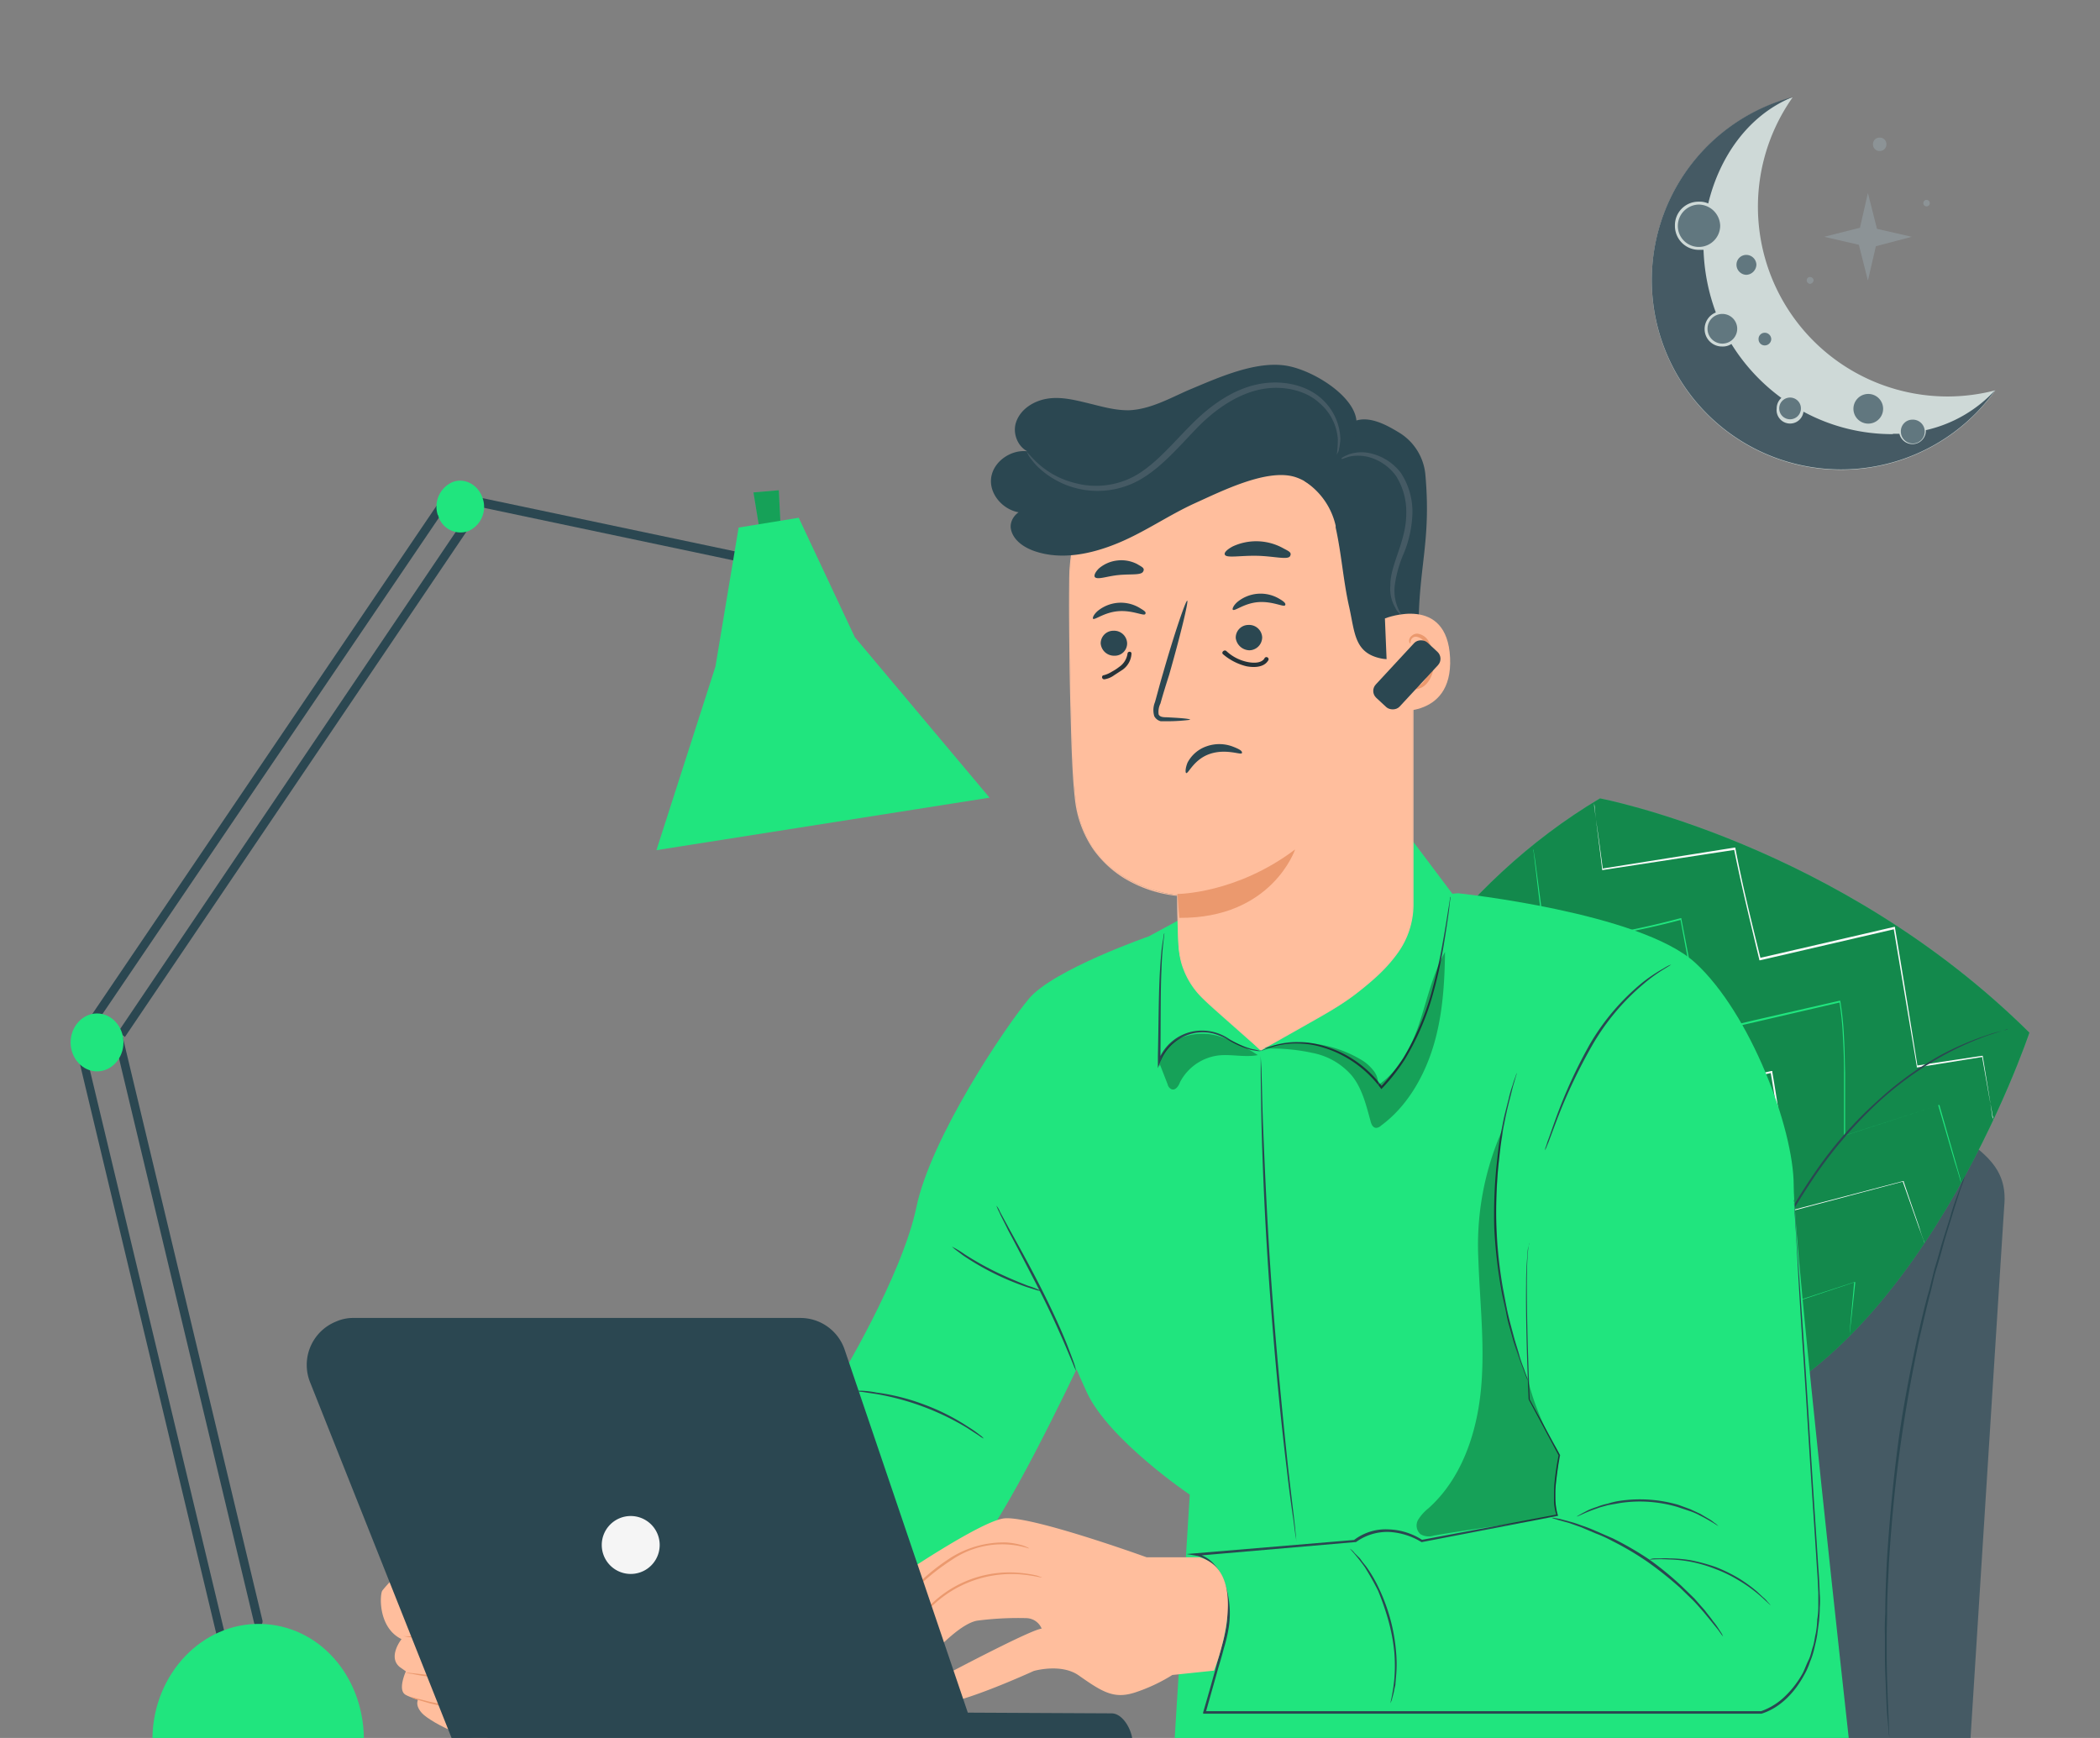 <svg id="_1" data-name="1" xmlns="http://www.w3.org/2000/svg" viewBox="0 0 580 480"><rect x="0" y="0" width="580" height="480" fill="#808080" stroke="none"/><defs><style>.cls-1,.cls-14{fill:#455a64;}.cls-2{fill:#2b4751;}.cls-3{fill:#20e57e;}.cls-4{opacity:0.4;}.cls-5{fill:#fafafa;}.cls-6{opacity:0.3;}.cls-7{fill:#ffbe9d;}.cls-8{fill:#eb996e;}.cls-9{fill:#f8bc9e;}.cls-10{fill:#f5f5f5;}.cls-11{fill:#263238;}.cls-12{fill:#ced9d7;}.cls-12,.cls-13,.cls-14,.cls-15{fill-rule:evenodd;}.cls-13{fill:#61777f;}.cls-15{fill:#8c9396;}</style></defs><g id="freepik--Chair--inject-232"><path class="cls-1" d="M372.6,328.6a19.6,19.6,0,0,1,19.1-16.4c41.2-.6,146.1-1.5,151.8,2.9s10.7,8.5,10.1,17.3-9.4,148.3-9.4,148.3H347.9Z"/><path class="cls-2" d="M521.8,480.7v-.4a5.7,5.7,0,0,0-.1-1.2c-.1-1.1-.2-2.6-.4-4.6s-.3-4.6-.4-7.4-.3-6.2-.3-9.9v-5.7c-.1-2,0-4,.1-6.2,0-4.3.2-8.8.4-13.6.6-9.6,1.5-20.2,2.9-31.2s3.5-21.5,5.5-30.8c1.1-4.7,2.1-9.2,3.3-13.3l1.5-6c.6-1.9,1.1-3.7,1.6-5.5,1-3.5,2.1-6.6,2.9-9.4s1.7-5.1,2.4-7,1.2-3.4,1.6-4.4l.4-1.2.2-.4c0,.2-.1.3-.1.4l-.4,1.2q-.4,1.6-1.5,4.5c-.6,1.9-1.4,4.3-2.2,7s-1.9,5.9-2.8,9.4c-.5,1.8-1,3.6-1.6,5.5s-1,4-1.5,6c-1.1,4.1-2.1,8.6-3.2,13.3-2,9.4-3.9,19.8-5.4,30.8s-2.4,21.4-3,31.1c-.2,4.8-.5,9.3-.5,13.6,0,2.2-.1,4.2-.1,6.2v5.7c0,3.6.1,6.9.2,9.8s.2,5.4.3,7.4.1,3.6.2,4.7v1.6Z"/><path class="cls-2" d="M411.4,382.7h.3a1.4,1.4,0,0,1,.9,0,3.9,3.9,0,0,1,2.9,1.7,4.8,4.8,0,0,1,.3,4.9,6,6,0,0,1-1.9,2.3,5.7,5.7,0,0,1-3,1,5,5,0,0,1-3.2-.8,4.2,4.2,0,0,1-1.6-2.5,5.3,5.3,0,0,1,1.5-4.7c2.2-1.9,4.1-2,4.1-1.8s-.1,0-.3,0l-.8.3a9.5,9.5,0,0,0-2.7,1.7,4.9,4.9,0,0,0-1.2,4.3,3,3,0,0,0,1.4,2.2,5,5,0,0,0,2.7.7,5.2,5.2,0,0,0,2.7-1,4.9,4.9,0,0,0,1.8-2,4.3,4.3,0,0,0-.1-4.4,3.9,3.9,0,0,0-2.6-1.7Z"/><path class="cls-2" d="M442.2,364.9a51.3,51.3,0,0,0-5.2.1,23.8,23.8,0,0,0-19.8,13.9,44.8,44.8,0,0,0-1.9,4.9,6.8,6.8,0,0,1,.2-1.4,22.9,22.9,0,0,1,1.2-3.7,23.4,23.4,0,0,1,20.2-14.1,17,17,0,0,1,3.9.1Z"/><path class="cls-2" d="M385.3,401.4a3,3,0,0,1,.4-1,11.4,11.4,0,0,1,1.8-2.5,18.3,18.3,0,0,1,18.1-6.2,16.1,16.1,0,0,1,2.9.9l1,.5c0,.1-1.5-.5-4-1a19,19,0,0,0-17.7,6.1A28.9,28.9,0,0,0,385.3,401.4Z"/><path class="cls-2" d="M423.3,406.3a6.2,6.2,0,0,1-2-1.5,21.2,21.2,0,0,1-3.9-4.6,22.4,22.4,0,0,1-2.6-5.4,7.4,7.4,0,0,1-.5-2.5,52.8,52.8,0,0,0,3.6,7.6A46.9,46.9,0,0,0,423.3,406.3Z"/><path class="cls-2" d="M477.7,384.4h.3a1.4,1.4,0,0,1,.9,0,4.1,4.1,0,0,1,2.9,1.6,4.8,4.8,0,0,1,.3,4.9,6,6,0,0,1-1.9,2.3,5.8,5.8,0,0,1-3,1.1,5,5,0,0,1-3.2-.8,4.2,4.2,0,0,1-1.6-2.6,5.4,5.4,0,0,1,1.5-4.8c2.2-1.8,4.1-1.9,4.1-1.7s-.1,0-.3,0l-.8.3a8,8,0,0,0-2.7,1.8,4.6,4.6,0,0,0-1.2,4.2,3.7,3.7,0,0,0,1.4,2.2,4.5,4.5,0,0,0,2.8.7,6.6,6.6,0,0,0,2.7-.9,6.8,6.8,0,0,0,1.7-2.1,4.1,4.1,0,0,0-.1-4.4,3.9,3.9,0,0,0-2.5-1.7Z"/><path class="cls-2" d="M508.5,366.6a36.7,36.7,0,0,0-5.3,0,24.4,24.4,0,0,0-19.8,13.9,38.2,38.2,0,0,0-1.8,4.9,7.8,7.8,0,0,1,.2-1.4,22.9,22.9,0,0,1,1.2-3.7,23.4,23.4,0,0,1,20.2-14.1,17,17,0,0,1,3.9.1Z"/><path class="cls-2" d="M451.6,403a4.2,4.2,0,0,1,.4-1,14.4,14.4,0,0,1,1.8-2.5,18.5,18.5,0,0,1,18.1-6.1,16.1,16.1,0,0,1,2.9.9l1,.5a36.7,36.7,0,0,0-4-1,19.3,19.3,0,0,0-17.7,6C452.4,401.7,451.7,403.1,451.6,403Z"/><path class="cls-2" d="M489.6,407.9a7.8,7.8,0,0,1-2-1.4,21.2,21.2,0,0,1-3.9-4.6,23.1,23.1,0,0,1-2.6-5.5,10.3,10.3,0,0,1-.5-2.4,52.8,52.8,0,0,0,3.6,7.6A46.1,46.1,0,0,0,489.6,407.9Z"/></g><g id="freepik--Cushion--inject-232"><path class="cls-3" d="M560.5,285.2c-52.8-52.3-118.6-64.7-118.6-64.7C402.7,243.8,376.3,283,356.2,330c33.7,31.2,77.1,61.1,114.2,63.8C529.1,379,560.5,285.2,560.5,285.2Z"/><g class="cls-4"><path d="M560.5,285.2c-52.8-52.3-118.6-64.7-118.6-64.7C402.7,243.8,376.3,283,356.2,330c33.7,31.2,77.1,61.1,114.2,63.8C529.1,379,560.5,285.2,560.5,285.2Z"/></g><path class="cls-3" d="M541.7,326.6l-.2-.3-.3-1.1c-.3-1-.7-2.4-1.3-4.2l-4.6-15.8h.2l-25.9,8.4.2-.2v.2h-.3l-.2-.2V296c0-3.2-.1-6.3-.3-9.6a83,83,0,0,0-1-9.9l.4.3-23.7,5.5-14.4,3.3h-.3v-.4c-2.1-11.1-4.1-21.7-5.9-31.4l.3.2a217.7,217.7,0,0,1-37.6,6.6h-.2v-.2c-1-8.1-1.8-14.6-2.3-19q-.4-3.3-.6-5.1c-.1-.5-.1-1-.2-1.3v-.4c.1.1.1.2.1.4a10.5,10.5,0,0,0,.2,1.3c.2,1.2.4,2.9.7,5.1.6,4.4,1.4,10.8,2.5,18.9h-.2a224.4,224.4,0,0,0,37.3-6.7h.3v.3c1.9,9.8,3.9,20.4,6.1,31.5l-.4-.2,14.3-3.4,23.6-5.4h.3v.3a82.6,82.6,0,0,1,1,10c.2,3.2.2,6.4.3,9.5v17.4h-.1l26-8.4h.2v.2l4.5,15.8,1.2,4.2.2,1.1A.8.8,0,0,1,541.7,326.6Z"/><path class="cls-5" d="M531.6,343.2l-.2-.2a1.9,1.9,0,0,0-.3-.9l-1.2-3.3-4.4-12.5h.2l-30.9,8.2h-.2v-.3c-.8-5.7-1.6-11.8-2.5-18.2S490.2,303,489,296l.3.3-22.6,5.2-15.3,3.6h-.3v-.3q-3.3-16.8-6-31.5l.3.2a217.7,217.7,0,0,1-37.6,6.6h-.2V280c-1-8.1-1.8-14.5-2.3-19-.3-2.2-.5-3.9-.6-5a7.2,7.2,0,0,1-.1-1.3v-.1c0,.4.2.8.2,1.3s.4,2.9.7,5.1c.6,4.4,1.5,10.9,2.5,19l-.2-.2a216.7,216.7,0,0,0,37.5-6.7h.3v.3c1.8,9.7,3.9,20.3,6,31.4l-.4-.2,15.3-3.6,22.7-5.2h.3v.3c1.2,7,2.2,13.8,3.1,20.2s1.7,12.5,2.4,18.2l-.3-.2,30.9-8.1h.2v.2c1.8,5.4,3.3,9.6,4.3,12.6.4,1.4.8,2.5,1.1,3.3a4.5,4.5,0,0,1,.2.8Z"/><path class="cls-3" d="M510.9,368.9V368c0-.7.1-1.7.2-2.9s.6-6.3,1-11h.2l-32.1,10.7H480v-.3c-2.6-13.1-5.6-28.6-8.8-45.4l.4.2L452,324l-18.4,4.3h-.3V328c-2.2-11.1-4.2-21.7-6-31.4l.3.2a217.7,217.7,0,0,1-37.6,6.6h-.2v-.2c-1-8.2-1.8-14.6-2.3-19q-.5-3.3-.6-5.1c0-.6-.1-1-.1-1.3v-.5a1.8,1.8,0,0,0,.1.5c0,.3.1.7.1,1.3s.4,2.8.7,5c.6,4.5,1.5,10.9,2.5,19l-.2-.2a206.1,206.1,0,0,0,37.5-6.7h.3v.3c1.9,9.8,3.9,20.3,6.1,31.5l-.4-.3,18.3-4.2,19.6-4.5h.3v.3c3.2,16.9,6.2,32.4,8.7,45.5l-.4-.2,32.1-10.5h.3v.2c-.5,4.8-.9,8.4-1.2,11s-.2,2.2-.3,2.9A3.1,3.1,0,0,1,510.9,368.9Z"/><path class="cls-5" d="M468.2,393.6v-.9c-.2-.6-.4-1.5-.7-2.6s-1.4-5.8-2.5-10.1-2.3-9.5-3.7-15.5-2.9-12.7-4.4-20.1l.4.2-38,8.8h-.3v-.3c-.1-1.1-.4-2.2-.6-3.3-1.9-9.8-3.7-19.3-5.4-28.2l.4.2a200.1,200.1,0,0,1-37.6,6.6h-.3v-.2c-.9-8-1.7-14.4-2.2-18.9q-.5-3.3-.6-5.1c-.1-.6-.1-1-.2-1.4v-.4a.6.6,0,0,1,.1.4l.2,1.4c.2,1.1.4,2.9.7,5.1.6,4.4,1.5,10.9,2.5,18.9l-.2-.2a216.9,216.9,0,0,0,37.5-6.8h.3v.3l5.4,28.2.6,3.2-.4-.2,38-8.8h.3v.2c1.4,7.4,3,14.2,4.3,20.2l3.6,15.6c1,4.3,1.8,7.7,2.3,10.1s.5,2,.6,2.6l.2.7A.3.3,0,0,0,468.2,393.6Z"/><path class="cls-3" d="M448.1,389.4a10.9,10.9,0,0,1-.5-1.7l-1-4.6c-.8-3.9-2-9.4-3.2-15.5l.3.2-3.5.9-17.9,4-5.5,1.2-2,.4a6.6,6.6,0,0,1,2-.6l5.4-1.4,17.9-4.2,3.5-.8h.4v.3c1.1,6.2,2.2,11.7,3,15.6.3,1.9.6,3.4.8,4.6Z"/><path class="cls-3" d="M404.1,367.6a8.4,8.4,0,0,1-.5-1.7c-.2-1.2-.6-2.7-1-4.6-.8-3.9-1.8-9.3-3-15.3-.1-.4-.1-.8-.2-1.1l.4.2a132.9,132.9,0,0,1-14.6,3.3l-4.4.8h-1.6l1.6-.4,4.3-.9c3.8-.8,8.9-1.9,14.5-3.5h.3v.4l.2,1c1.2,6,2.2,11.5,2.9,15.4.3,1.9.6,3.5.8,4.7A9.9,9.9,0,0,1,404.1,367.6Z"/><path class="cls-3" d="M359.8,333.3a24.7,24.7,0,0,1-.9-7.6,12.1,12.1,0,0,1,.7,3.7A10.3,10.3,0,0,1,359.8,333.3Z"/><path class="cls-5" d="M550.6,309.2a.4.4,0,0,1-.1-.3,5.1,5.1,0,0,0-.2-.9c-.1-.8-.3-1.9-.6-3.4s-1.3-7.4-2.3-12.9l.2.2-18,2.9h-.2v-.3L523,256.4l.3.2-24.6,5.7-12.5,2.9h-.3V265c-2.6-10.8-5.1-21.1-7-30.6l.3.3-36.6,5.6h-.1v-.2c-.7-5.9-1.3-10.5-1.7-13.7-.2-1.6-.3-2.8-.4-3.7s-.1-.7-.1-.9v.9l.5,3.7c.5,3.2,1.1,7.8,1.9,13.7l-.2-.2,36.5-5.8h.3v.2c1.8,9.5,4.3,19.7,7,30.6l-.4-.3,12.6-2.9,24.6-5.7h.3v.4c2.4,14.3,4.5,27.4,6.2,38.1l-.2-.2,18-2.7h.2l2.1,12.9c.2,1.5.4,2.7.5,3.5s.1.6.2.8S550.6,309.1,550.6,309.2Z"/><path class="cls-2" d="M554.6,284.3h-.3l-1,.3-3.8,1.2a83.4,83.4,0,0,0-13.3,6,92.9,92.9,0,0,0-17.4,12.6,121.1,121.1,0,0,0-17.2,19.9,185.7,185.7,0,0,0-13.3,22.8c-3.5,7.3-6.4,14.1-8.8,19.8l-5.4,13.5c-.6,1.6-1.1,2.8-1.5,3.7a3.9,3.9,0,0,1-.4.9v.3a.4.4,0,0,1,.1-.3l.3-1c.3-.9.8-2.1,1.4-3.7,1.2-3.2,2.9-7.9,5.2-13.6s5.2-12.5,8.7-19.8a169.6,169.6,0,0,1,13.3-23,110,110,0,0,1,17.4-19.9A90.9,90.9,0,0,1,536,291.4a83,83,0,0,1,13.4-5.7c1.7-.6,3-.8,3.9-1.1l1-.2Z"/></g><g id="freepik--Lamp--inject-232"><path class="cls-2" d="M71.3,449.2a1.3,1.3,0,0,1-1.1-.9L31.5,286.6a1.2,1.2,0,0,1,.8-1.5,1.2,1.2,0,0,1,1.5.9h0L72.5,447.6a1.5,1.5,0,0,1-.9,1.6h-.3Z"/><path class="cls-2" d="M61.1,453.2a1.2,1.2,0,0,1-1.1-.9L21.3,290.6a1.2,1.2,0,0,1,.8-1.5,1.1,1.1,0,0,1,1.4.9h0L62.2,451.6a1.3,1.3,0,0,1-.8,1.6h-.3Z"/><polygon class="cls-2" points="25.9 283.6 24.1 282.1 123.4 135.5 214 154.6 213.6 157.1 124.4 138.3 25.9 283.6"/><polygon class="cls-2" points="32.7 284.9 130.4 140.2 132.3 141.7 34.5 286.4 32.7 284.9"/><path class="cls-3" d="M121,142.3a6.4,6.4,0,0,0,8.3,4.4,7.3,7.3,0,0,0,4-9.1c-1.2-3.7-4.9-5.7-8.2-4.5a7.4,7.4,0,0,0-4.2,9.1Z"/><polygon class="cls-3" points="209.8 146.4 208.1 136 215.1 135.4 215.6 145.4 209.8 146.4"/><g class="cls-6"><polygon points="209.8 146.4 208.1 136 215.1 135.4 215.6 145.4 209.8 146.4"/></g><polyline class="cls-3" points="204 145.7 197.6 184.1 181.3 234.8 273.3 220.3 236.1 176 220.6 143 204 145.7"/><path class="cls-3" d="M19.5,287.9c0,4.4,3.3,8,7.3,8s7.3-3.6,7.3-8-3.3-8-7.3-8h0C22.8,279.9,19.5,283.5,19.5,287.9Z"/><path class="cls-3" d="M42.2,481.6c0-.6-.1-1.1-.1-1.7.3-17.6,13.7-31.7,29.8-31.4s28.3,14.2,28.6,31.4v1.7Z"/></g><g id="freepik--Character--inject-232"><path class="cls-7" d="M116.2,468.6c-.4.1-2.1,1.8.3,4.5s16.8,10.1,19.5,5.7-3.8-7.5-3.8-7.5Z"/><path class="cls-7" d="M132,463.8s14.9-1.6,21-.8,13.6-2.5,17.8-7.1a23.1,23.1,0,0,0,5.2-10.5l9.6-6.7s1-22.5-14.1-18.9l-17.5.6s-34.6,5.8-40,10.1c0,0-6.5,6.3-8.4,8.8-.7.9-1.3,10.2,5.3,13.4,0,0-3.9,4.9-.5,7.7l1.7,1.2s-2.3,5-.2,6.4,18.7,6.5,23.4,3.2-.7-7.1-3.2-7.4"/><path class="cls-8" d="M113.4,451.8l2,.2c1.2.1,3.1.4,5.3.5l3.7.2h4.2a9.3,9.3,0,0,1,4.6,1.5,4.8,4.8,0,0,1,2.2,4.5,3.6,3.6,0,0,1-1.3,2.4,6.5,6.5,0,0,1-2.3,1.3,23.4,23.4,0,0,1-4.6.9,42.6,42.6,0,0,1-8-.2,35.6,35.6,0,0,1-5.3-.8,5.8,5.8,0,0,1-1.9-.4l1.9.2,5.3.6a52.1,52.1,0,0,0,7.9,0,29.9,29.9,0,0,0,4.5-.9,7,7,0,0,0,2.1-1.1,3.7,3.7,0,0,0,1.1-2,4.5,4.5,0,0,0-2-4.1,7.7,7.7,0,0,0-4.2-1.3c-1.5-.2-2.9-.1-4.2-.2l-3.7-.2c-2.3-.3-4.1-.5-5.3-.8Z"/><path class="cls-8" d="M112.2,441l2,.2,5.3.6c2.2.2,4.9.4,7.8.4a9.3,9.3,0,0,1,4.7.7,3.1,3.1,0,0,1,1.8,1.9,4.2,4.2,0,0,1,.3,2.7,6.6,6.6,0,0,1-3,4.1,12.5,12.5,0,0,1-4.6,1.5,52.3,52.3,0,0,1-7.9-.4l-5.3-.5-1.9-.3h1.9l5.3.3a41.7,41.7,0,0,0,7.9.2,8.7,8.7,0,0,0,4.2-1.4,5.8,5.8,0,0,0,2.8-3.7,3.9,3.9,0,0,0-1.7-4,11.4,11.4,0,0,0-4.5-.6,60.6,60.6,0,0,1-7.9-.5c-2.2-.2-4-.6-5.3-.8Z"/><path class="cls-8" d="M119.9,442.3c-.5-.9-.9-1.8-1.3-2.7a15.1,15.1,0,0,1-1.5-2.8c.2-.1,1.2.9,2,2.4A4.8,4.8,0,0,1,119.9,442.3Z"/><path class="cls-7" d="M165.5,420.7l-14.1-1.8s-39.8-8.2-40.2-7.1-2.4,1.4-.9,5.7,24.5,8,25.5,9.4,1.8,9.3,10.8,12.9,14.6,2.4,14.6,2.4"/><path class="cls-8" d="M161.2,442.2H160a21.6,21.6,0,0,1-3.6,0,26.5,26.5,0,0,1-5.5-1,29.1,29.1,0,0,1-6.9-2.7,15.3,15.3,0,0,1-6.2-6.4,27.2,27.2,0,0,1-1.9-4.7l-.3-.5-.4-.3-1.2-.4-2.6-.7-11-2.9c-1.9-.6-3.8-1.2-5.7-2a14.3,14.3,0,0,1-2.8-1.3,6.9,6.9,0,0,1-1.3-1.1,1.8,1.8,0,0,1-.5-.7l-.3-.8a5.8,5.8,0,0,1-.2-3.2,4.2,4.2,0,0,1,.9-1.4l.4-.6h.1a.2.2,0,0,1,.2-.2h.7l6,.8,11.2,2L148,418l3.8.8,3.5.4,5.5.8,3.5.5.9.2h-.9l-3.6-.4-5.5-.7-3.5-.5a27.9,27.9,0,0,1-3.8-.7L129,414.8l-11.2-1.9c-2-.3-4-.7-6-.8h-.5v-.2h.2a3.5,3.5,0,0,1-.5.8,2.6,2.6,0,0,0-.7,1.1,4.1,4.1,0,0,0,.2,2.9,2.2,2.2,0,0,0,.6,1.3l1.2.9a11.3,11.3,0,0,0,2.7,1.3,53.1,53.1,0,0,0,5.6,2l11,2.9,2.6.7,1.3.5c.2.1.5.2.6.5a.7.7,0,0,1,.3.6c.6,1.6,1.2,3.1,1.9,4.6a15.8,15.8,0,0,0,6,6.3,31.4,31.4,0,0,0,6.8,2.8,34.1,34.1,0,0,0,5.4,1,21.1,21.1,0,0,0,3.5.2h1Z"/><path class="cls-8" d="M127.7,463.1h1.5a16.6,16.6,0,0,1,3.8,1.1,15.8,15.8,0,0,1,2.4,1.5,4.2,4.2,0,0,1,1.8,2.7,3.7,3.7,0,0,1-1.8,3.2,7.3,7.3,0,0,1-3.8.8,70.4,70.4,0,0,1-13-2l-3.8-1.1-1.4-.6a5.8,5.8,0,0,1,1.4.3l3.9,1a79.9,79.9,0,0,0,12.9,1.7,6.1,6.1,0,0,0,3.5-.7,2.9,2.9,0,0,0,1.5-2.5,3.6,3.6,0,0,0-1.5-2.4,11.4,11.4,0,0,0-2.3-1.5A21.6,21.6,0,0,0,127.7,463.1Z"/><path class="cls-3" d="M231.4,381.7s17.7-29.1,21.7-48.3,24.4-49.6,31.1-57.6,33.1-17.2,33.1-17.2l9.8-5.3,75.6-6.6s50.3,5.3,65.5,19.2,27.2,45.7,27.2,61.5,15.3,153.5,15.3,153.5l-186.3-.2,4.2-67.9s-22.5-15.2-28.5-28.4-2.6-6.6-2.6-6.6-21.2,44.9-28.4,50.2-92,31.2-92,31.2l-11.5-44.4Z"/><path class="cls-3" d="M451.4,271.4c-2,.7-27.3,65.9-29,71.8s0,43.3,0,43.3l8.3,15.4s-2.4,11.3-.6,16.6l-37.3,7.2s-9.5-6.6-18.4,0l-44.2,3.7s13,.1,9.1,20-6.6,23.7-6.6,23.7l154.9-3.6s17.2-.8,14.6-33.9-10-124.4-10-124.4S480.9,262.3,451.4,271.4Z"/><path class="cls-2" d="M422,381.3c-.1-.3-.3-.5-.4-.8l-.9-2.4c-.4-1-.9-2.3-1.4-3.8s-1.1-3.1-1.6-5-1.2-4-1.6-6.2-1.1-4.7-1.5-7.2a134.9,134.9,0,0,1-1.9-16.8,136.4,136.4,0,0,1,.6-16.9c.3-2.6.5-5,.9-7.3s.4-2.3.6-3.3.4-2.1.6-3,.9-3.6,1.3-5.2a30.9,30.9,0,0,1,1.1-3.8c.3-1.1.6-1.8.8-2.4l.3-.9a2.9,2.9,0,0,1-.2.9l-.7,2.4c-.3,1-.6,2.4-1,3.9s-.8,3.2-1.2,5.1l-.6,3c-.2,1.1-.3,2.2-.5,3.3s-.6,4.8-.9,7.3a126.1,126.1,0,0,0,1.3,33.6c.5,2.5.9,4.9,1.4,7.1s1.1,4.3,1.6,6.2,1.1,3.6,1.5,5.1.9,2.8,1.3,3.8l.8,2.4A3.2,3.2,0,0,1,422,381.3Z"/><path class="cls-2" d="M475.9,452l-.4-.5-1-1.4-1.7-2.1-2.3-2.8c-.9-1-1.8-2.1-2.9-3.2l-3.6-3.5a102.6,102.6,0,0,0-8.9-7.1,81.3,81.3,0,0,0-9.8-5.8,36.8,36.8,0,0,0-4.6-2.1l-4-1.7-3.4-1.2-2.6-.7-1.6-.5-.6-.2h.6l1.7.3,2.6.7a33,33,0,0,1,3.4,1.1,43,43,0,0,1,4.1,1.6l4.6,2a89.8,89.8,0,0,1,10,5.8,88.5,88.5,0,0,1,8.9,7.3l3.6,3.5,2.9,3.3c.8,1.1,1.6,2,2.2,2.9a19.6,19.6,0,0,1,1.6,2.2l.9,1.4Z"/><path class="cls-2" d="M489,443.3c-.1.1-1.5-1.5-4.1-3.6a40.7,40.7,0,0,0-4.8-3.3,37.8,37.8,0,0,0-6.4-3.1,39.2,39.2,0,0,0-6.9-2,36.8,36.8,0,0,0-5.8-.6c-3.3-.2-5.4.1-5.4,0a4,4,0,0,1,1.5-.3h1.7a17.6,17.6,0,0,1,2.3,0,37.9,37.9,0,0,1,5.8.5,51.3,51.3,0,0,1,7,1.9,43.6,43.6,0,0,1,6.5,3.2,42.1,42.1,0,0,1,4.8,3.5l1.7,1.6a6.8,6.8,0,0,1,1.2,1.2Z"/><path class="cls-2" d="M474.6,421.5a53.5,53.5,0,0,0-5.2-3,16.9,16.9,0,0,0-2.8-1.2l-3.3-1.1a36.7,36.7,0,0,0-15.8-1.1l-3.4.6c-1,.3-2,.5-3,.9-3.6,1.2-5.5,2.4-5.6,2.2l1.4-.8,1.7-.9a23.4,23.4,0,0,1,2.4-.9,17.1,17.1,0,0,1,3-.9,20.9,20.9,0,0,1,3.4-.8,38,38,0,0,1,16.1,1.1l3.3,1.2,2.8,1.3,2.2,1.3a9.1,9.1,0,0,1,1.6,1.1A5.8,5.8,0,0,1,474.6,421.5Z"/><path class="cls-2" d="M384,470.4a49.3,49.3,0,0,0,1.1-6.7,44.5,44.5,0,0,0,0-7.3,51.3,51.3,0,0,0-1.6-8.7,75.5,75.5,0,0,0-2.9-8.4c-1.1-2.2-2.3-4.3-3.6-6.4a53,53,0,0,0-4.2-5.2,4.9,4.9,0,0,1,1.3,1.2l1.5,1.5.8,1.1.9,1.1A37.8,37.8,0,0,1,381,439a50.4,50.4,0,0,1,4.6,17.4,36.6,36.6,0,0,1-.1,7.4c0,.5-.1,1-.1,1.5l-.3,1.3a16,16,0,0,1-.5,2.1A5.8,5.8,0,0,1,384,470.4Z"/><path class="cls-2" d="M358.1,425.6a.4.4,0,0,1-.1-.3,6.5,6.5,0,0,0-.2-1.1c-.1-.9-.3-2.2-.5-3.9-.5-3.4-1.2-8.3-1.9-14.5-1.5-12.2-3.2-29.1-4.6-47.9s-2.1-35.8-2.4-48.1c-.1-6.1-.2-11.1-.2-14.6v-5a.2.2,0,0,1-.2-.2c0-.1.1-.1.2-.1a.2.2,0,0,1,.2.2h-.2v1.1c0,.9.1,2.2.2,3.9.1,3.5.2,8.5.4,14.6.5,12.3,1.2,29.3,2.6,48.1s3.1,35.6,4.4,47.9c.7,6.1,1.3,11,1.7,14.5.2,1.7.3,3,.4,3.9s.1.8.1,1.1S358.1,425.5,358.1,425.6Z"/><path class="cls-2" d="M297.2,378.6a14.2,14.2,0,0,1-.8-1.8l-2.1-5c-1.8-4.2-4.4-10-7.6-16.2s-6.1-11.8-8.3-15.9c-1-2.1-1.9-3.7-2.4-4.9a14.2,14.2,0,0,1-.8-1.8,5.9,5.9,0,0,1,1,1.7l2.6,4.8c2.2,4,5.3,9.5,8.5,15.8s5.8,12,7.5,16.3c.8,2.1,1.5,3.9,1.9,5.1A13.3,13.3,0,0,1,297.2,378.6Z"/><path class="cls-2" d="M287.7,356.6l-1.1-.2-2.9-.9a74,74,0,0,1-17.6-8.7l-2.4-1.8-.8-.7a25,25,0,0,1,3.5,2.1,83.3,83.3,0,0,0,8.5,4.8c3.5,1.7,6.7,3,9,3.9A25,25,0,0,1,287.7,356.6Z"/><path class="cls-2" d="M271.7,397.3a5.7,5.7,0,0,1-1.3-.8l-3.4-2.2a72,72,0,0,0-25-9.3l-4-.6a4,4,0,0,1-1.5-.3H238a26.3,26.3,0,0,1,4.1.5,58.5,58.5,0,0,1,13.1,3.3,59.7,59.7,0,0,1,12.1,6.1,34.3,34.3,0,0,1,3.3,2.3A5.2,5.2,0,0,1,271.7,397.3Z"/><path class="cls-2" d="M400.7,246.8c0,.3-.1.7-.1,1s-.2,1.6-.3,2.7-.8,5.9-1.5,10.2a126.3,126.3,0,0,1-3.3,14.8,72.3,72.3,0,0,1-7.5,17.1,52.6,52.6,0,0,1-6.2,7.9l-.3.3-.2-.3a31.2,31.2,0,0,0-11.3-9.4,30.7,30.7,0,0,0-6-2.2,24.2,24.2,0,0,0-5.4-.7,22.5,22.5,0,0,0-7.7,1.1l-2.7,1,.7-.4,1.9-.8a21,21,0,0,1,7.8-1.3,21.5,21.5,0,0,1,5.6.7,32.9,32.9,0,0,1,6,2.1,30.9,30.9,0,0,1,11.6,9.6h-.5a58.2,58.2,0,0,0,6.2-7.9,73.2,73.2,0,0,0,7.5-16.9,142.7,142.7,0,0,0,3.4-14.7c.8-4.3,1.3-7.7,1.7-10.1s.3-2.1.4-2.8A3.6,3.6,0,0,1,400.7,246.8Z"/><polygon class="cls-3" points="401.7 247.6 390.2 232.3 377.7 232.7 337.1 254.2 401.7 247.6"/><path class="cls-2" d="M348.2,290.3h-.7l-1.9-.3a25.9,25.9,0,0,1-6.4-2.8,16.3,16.3,0,0,0-4.3-1.8,12.3,12.3,0,0,0-5.4,0,12.7,12.7,0,0,0-9,7.8l-.7,1.8v-3.3c.2-9.4.2-17.9.6-24.1.2-3.1.4-5.6.7-7.3s.2-1.5.3-1.9a1.4,1.4,0,0,1,.2-.7l-.3,2.6c-.2,1.8-.4,4.2-.5,7.3-.3,6.2-.2,14.7-.3,24.1v1.5l-.6-.2a12.9,12.9,0,0,1,9.4-8.1,13.3,13.3,0,0,1,10.1,2,25.3,25.3,0,0,0,6.3,2.8A20.9,20.9,0,0,1,348.2,290.3Z"/><path class="cls-7" d="M390.2,158.6v91.5a22.1,22.1,0,0,1-5.2,14.3h0a69.2,69.2,0,0,1-18.4,15.2L348.2,290l-15.3-13.7a22.5,22.5,0,0,1-7.4-15.7c-.2-6.6-.2-13.4-.2-13.4s-25.9-1.8-28.3-27.3c-1.2-12-1.5-36.6-1.6-59.3a49.7,49.7,0,0,1,45.5-49.5h.8a47.4,47.4,0,0,1,48.5,46.3Z"/><path class="cls-9" d="M390.1,158.6v90.8a23.2,23.2,0,0,1-1.9,9.4,26.8,26.8,0,0,1-5.9,8.3,62.3,62.3,0,0,1-7.6,6.9,74.5,74.5,0,0,1-10,6.5l-9.3,5.2-4.6,2.6-1.6.9-.9.5c-.2.2,0,.2-.1.1a4.6,4.6,0,0,0-.7-.7l-3.2-2.8-8.4-7.5a40,40,0,0,1-6.4-6.6,24.6,24.6,0,0,1-3.6-8.9,77.4,77.4,0,0,1-.4-10.8c-.1-1.7-.1-3.5-.1-5.3h-.1a29.5,29.5,0,0,1-7.8-1.8,30.1,30.1,0,0,1-14.2-9.5,26.7,26.7,0,0,1-5.1-9.9,53.1,53.1,0,0,1-1.5-11.9c-.7-10.3-.8-20.6-1-30.9-.1-6.1-.1-12.1-.1-18.2a72.2,72.2,0,0,1,1-14.7,49.7,49.7,0,0,1,34.5-37.1,42,42,0,0,1,12.7-1.9,46.3,46.3,0,0,1,13.3,2.2,47.2,47.2,0,0,1,32.4,38,42,42,0,0,1,.6,7.2h.3a48.3,48.3,0,0,0-11.5-31.1,47.5,47.5,0,0,0-28.3-16,39.6,39.6,0,0,0-8.4-.6,31.7,31.7,0,0,0-7.6,1,48.8,48.8,0,0,0-15.7,6.3,49.2,49.2,0,0,0-23.6,41.9c-.1,7.8,0,15.5.1,23.3s.3,14.2.5,21.4c.2,5.3.4,10.7,1,16a30.3,30.3,0,0,0,5,13.6,29.5,29.5,0,0,0,8.5,8,35.3,35.3,0,0,0,14.4,4.9h.4c.1,0-.1-.2-.1-.1v.8c0,3.1.1,6.3.2,9.4s.2,6.8,1.5,10.1a22.1,22.1,0,0,0,5.2,8c1.9,1.9,3.9,3.6,5.9,5.4l8.6,7.6,1.6,1.5h.2l11.7-6.6c5.1-2.9,10.3-5.7,14.9-9.3s8.3-6.9,11.3-11.2a22.9,22.9,0,0,0,4.2-13V158.6A.1.1,0,0,0,390.1,158.6Z"/><path class="cls-8" d="M325.2,246.9s16.2,0,32.5-12.3c0,0-6.4,19.1-32,18.9Z"/><path class="cls-2" d="M304,177.7a3.7,3.7,0,0,0,3.8,3.4,3.4,3.4,0,0,0,3.5-3.5h0a3.6,3.6,0,0,0-3.8-3.4,3.5,3.5,0,0,0-3.5,3.5Z"/><path class="cls-2" d="M301.9,170.9c.5.4,3.1-1.8,7-2.1s7,1.4,7.4.8-.4-1-1.7-1.8a10.1,10.1,0,0,0-11.5,1C302,169.8,301.7,170.7,301.9,170.9Z"/><path class="cls-2" d="M341.3,176.2a3.9,3.9,0,0,0,3.8,3.4,3.6,3.6,0,0,0,3.5-3.6h0a3.6,3.6,0,0,0-3.8-3.4,3.5,3.5,0,0,0-3.5,3.5Z"/><path class="cls-2" d="M340.5,168.4c.5.5,3.1-1.8,7-2.1s7,1.4,7.4.9-.3-1.1-1.7-1.9a10.1,10.1,0,0,0-11.5,1C340.6,167.3,340.3,168.2,340.5,168.4Z"/><path class="cls-2" d="M328.7,198.8c0-.3-2.5-.5-6.5-.7-1,0-1.9-.1-2.2-.8a5.2,5.2,0,0,1,.5-3c.7-2.5,1.5-5.1,2.4-7.9,3.2-11.2,5.4-20.4,5-20.5s-3.5,8.9-6.7,20.1c-.8,2.7-1.5,5.4-2.2,7.9a5.8,5.8,0,0,0-.2,3.9,2.8,2.8,0,0,0,1.8,1.4h1.7A50.8,50.8,0,0,0,328.7,198.8Z"/><path class="cls-2" d="M327.6,213.5c.6.3,2.1-3.8,6.6-5.3s8.6.4,8.8-.2-.7-1.1-2.5-1.8a10.5,10.5,0,0,0-7.2-.1,9.4,9.4,0,0,0-5.3,4.5C327.3,212.3,327.4,213.4,327.6,213.5Z"/><path class="cls-2" d="M338.3,153.2c.4,1,4.3.2,8.9.3s8.5,1.2,9.1.1-.5-1.4-2.1-2.3a15.4,15.4,0,0,0-13.7-.4C338.8,151.8,338,152.7,338.3,153.2Z"/><path class="cls-2" d="M302.4,159.4c.8.8,3.4-.3,6.7-.6s6,.1,6.6-.9-.3-1.3-1.6-2.1a9.5,9.5,0,0,0-5.5-1,9.4,9.4,0,0,0-5.1,2.2C302.4,158.1,302.1,159,302.4,159.4Z"/><path class="cls-2" d="M360.2,132.9h.1a19.8,19.8,0,0,1,8.6,12.3v.5c1.6,7.2,2.1,14.7,3.7,21.8s1.4,12.7,8.6,14.3a9.4,9.4,0,0,0,10-4,6.8,6.8,0,0,0,.6-3.4c-.1-17.7,3.5-24.6,1.9-43a15.2,15.2,0,0,0-7.4-12c-4.1-2.5-9.1-5-13.2-2.6s-8.9,10.9-12,14.5"/><path class="cls-7" d="M382.5,170.8c.5-.2,17.2-6.6,18,10.9s-16.8,14.7-16.9,14.3S382.5,170.8,382.5,170.8Z"/><path class="cls-8" d="M388.6,189l.9.5a3.7,3.7,0,0,0,2.3-.1c1.8-.8,3.2-3.8,3.1-7a9.5,9.5,0,0,0-1.1-4.3,3.3,3.3,0,0,0-2.4-2.2,1.4,1.4,0,0,0-1.7.9c-.2.5-.1.9-.2.9s-.4-.3-.3-1a1.9,1.9,0,0,1,.7-1.1,2.3,2.3,0,0,1,1.6-.6,4.2,4.2,0,0,1,3.3,2.6,9.1,9.1,0,0,1,1.3,4.8c.1,3.5-1.5,6.9-4,7.7a2.8,2.8,0,0,1-2.8-.3C388.7,189.5,388.6,189.1,388.6,189Z"/><path class="cls-2" d="M374,119.5c3.7-7.3-8.9-16.3-17.7-18.3s-19.8,3.1-28.2,6.6c-5.2,2.3-10.4,5.2-16.1,5.5-3.9.1-7.6-1-11.3-1.9s-7.6-1.9-11.4-1.3-7.5,2.9-8.7,6.6,1.3,8.3,5.2,8.5c-5.1-2.2-11.8,1.8-12.1,7.3s5.8,10.4,11.1,8.8c-2.6-1.7-6.2,1.7-5.6,4.8s3.6,5.1,6.5,6.1c7.5,2.6,15.9.8,23.3-2.3s13.9-7.7,21.2-11,19.3-9.3,27-7.3c5.7,1.5,10.1,7.8,13.2,6.1a10.6,10.6,0,0,0,4.8-8.3,27.5,27.5,0,0,0-1.2-9.9"/><path class="cls-1" d="M283.6,124.9c.2-.1,1,1.2,3.1,3.1a23.4,23.4,0,0,0,10.2,5.4,22.3,22.3,0,0,0,16.6-2c5.7-3.2,10.3-8.9,15.8-14.4s11.9-9.8,18.8-11,13.3.7,17.1,4.3a15.5,15.5,0,0,1,5,11,18.8,18.8,0,0,1-.5,3.3l-.5,1a30,30,0,0,0,.3-4.3,14.4,14.4,0,0,0-5.1-10c-3.5-3.3-9.7-5-16-3.8s-12.6,5.3-17.9,10.8-10.1,11.2-16.2,14.5a23.8,23.8,0,0,1-28.1-4.3,24.3,24.3,0,0,1-2-2.5Z"/><path class="cls-1" d="M386.9,169.7a4,4,0,0,1-1.5-1.8,10.3,10.3,0,0,1-1.4-6.2c-.1-5.7,4.4-12.1,4.4-19.9a18.6,18.6,0,0,0-2.8-10.3,13.8,13.8,0,0,0-7-5.1,11.8,11.8,0,0,0-5.9-.3c-1.4.4-2.1.8-2.2.6s.6-.6,2-1.2a10.8,10.8,0,0,1,6.4-.2,14.6,14.6,0,0,1,8,5.3,19.5,19.5,0,0,1,3.2,11.2,31.5,31.5,0,0,1-2.5,11.3,33.1,33.1,0,0,0-2.4,8.7C384.7,166.9,387.2,169.6,386.9,169.7Z"/><rect class="cls-2" x="378.2" y="182" width="20.8" height="8.98" rx="2.6" transform="translate(-12.3 344.8) rotate(-47.2)"/><path class="cls-2" d="M495.4,331.4a4.2,4.2,0,0,0,.1.7c.1.4.1,1.2.2,2s.3,4.5.5,8c.5,7,1.2,17.3,2.1,30.3s1.8,28.7,3,46.7c.3,4.5.6,9.1.9,13.9.2,2.4.3,4.7.4,7.2a24.1,24.1,0,0,1,0,3.8c0,1.2-.1,2.5-.2,3.7l-.5,3.8c-.2,1.3-.5,2.5-.8,3.8a22.9,22.9,0,0,1-1.2,3.7,19.6,19.6,0,0,1-1.6,3.6c-2.5,4.6-6.4,9-11.8,10.7H332.3v-.4c1.2-4,2.3-8,3.4-11.9.5-2,1.1-4,1.6-6a39,39,0,0,0,1.4-5.9,25.8,25.8,0,0,0-1-11.7,13,13,0,0,0-2.8-5,7.7,7.7,0,0,0-4.8-2.8l-2.4-.4,2.4-.2,44.1-3.7h-.2a14.4,14.4,0,0,1,9.6-2.9,18.1,18.1,0,0,1,9.2,2.9h-.2l37.3-7v.2a13.1,13.1,0,0,1-.7-4.4c0-1.4,0-2.8.1-4.2a75.4,75.4,0,0,1,1.2-8.1v.2l-8.3-15.5h0c-.6-13.7-.8-24.5-.7-31.9a82.8,82.8,0,0,1,.4-8.5,7.6,7.6,0,0,1,.3-2.1l.2-.8a2.4,2.4,0,0,1-.2.8,14.9,14.9,0,0,0-.2,2.1c-.2,1.9-.3,4.8-.3,8.5,0,7.4.2,18.2.8,31.9h0l8.4,15.4h0a75.4,75.4,0,0,0-1.2,8.1c-.1,1.4-.1,2.8-.1,4.2a15.5,15.5,0,0,0,.7,4.3v.2h-.2l-37.4,7.2h-.1a19,19,0,0,0-9-2.8,14.7,14.7,0,0,0-9.1,2.8h-.2l-44,3.8v-.6a8.7,8.7,0,0,1,5.1,3,14.8,14.8,0,0,1,2.9,5.2,25.8,25.8,0,0,1,1.1,12,43.4,43.4,0,0,1-1.4,6c-.5,2-1.1,3.9-1.7,6L333,473l-.3-.4H486.4a18.1,18.1,0,0,0,6.7-4.2,26.9,26.9,0,0,0,4.8-6.3c.6-1.2,1-2.4,1.6-3.6s.8-2.5,1.2-3.7.5-2.5.8-3.7a24.5,24.5,0,0,0,.4-3.8,22.2,22.2,0,0,0,.3-3.7V440c-.1-2.4-.2-4.8-.4-7.2-.3-4.8-.6-9.4-.9-13.9-1.2-18-2.1-33.8-3-46.8s-1.4-23.2-1.8-30.2c-.2-3.5-.4-6.2-.5-8s-.1-1.6-.1-2.1S495.4,331.4,495.4,331.4Z"/><path class="cls-2" d="M461.6,266.4l-2.1,1.3a42.9,42.9,0,0,0-5.5,4,63.6,63.6,0,0,0-14.3,17.1,149.4,149.4,0,0,0-9.6,20.2l-2.4,6.4-.7,1.7-.3.6c0-.2.1-.4.1-.6a18.9,18.9,0,0,0,.6-1.8c.6-1.5,1.3-3.7,2.3-6.4a135.9,135.9,0,0,1,9.4-20.5,62.9,62.9,0,0,1,14.6-17.1,43.5,43.5,0,0,1,5.7-3.8,16.5,16.5,0,0,1,1.6-.9Z"/><g class="cls-6"><path d="M415,311.9a78.4,78.4,0,0,0-6.7,35.7c.4,12.1,1.9,24.3.7,36.4s-5.4,24.4-14.4,32.5a12.6,12.6,0,0,0-2.9,3.2,3.2,3.2,0,0,0,.6,4,4.4,4.4,0,0,0,3.7.4c8.6-1.5,17.4-2.6,26-4l8.1-1.6a33.5,33.5,0,0,1-.6-7.1c.3-2.2,1.2-9.6,1.2-9.6a18.7,18.7,0,0,0-1.7-3.1,74.2,74.2,0,0,1-7.2-18.3c-2.9-6-4.2-12.1-5.6-17.7-3.8-15.7-3.7-31.1-1.3-50.9"/></g><g class="cls-6"><path d="M320.4,294.1l2.1,5.4a1.9,1.9,0,0,0,1,1.3c1.1.5,2-.8,2.4-1.9a13.9,13.9,0,0,1,10.6-7.4c3.6-.4,7.4.6,10.9-.1a47.3,47.3,0,0,0-9.8-4.9,16,16,0,0,0-10.8-.1,9.9,9.9,0,0,0-6.6,8.1"/></g><g class="cls-6"><path d="M349.9,289.6a53.3,53.3,0,0,1,12.6,1.2,19.1,19.1,0,0,1,10.8,6.2c2.9,3.5,4,8.2,5.2,12.5.2.9.6,1.9,1.5,2a2,2,0,0,0,1.4-.6c7.1-5.2,11.8-13.3,14.4-21.7s3.2-17.4,3.3-26.3c-3.4,6.1-4.9,13.1-7.1,19.7s-5.6,13.2-11.4,17.1a5.7,5.7,0,0,0-1.4-4.2,11.9,11.9,0,0,0-3.4-2.9,33.5,33.5,0,0,0-26.6-3.2"/></g><path class="cls-7" d="M331.3,430.1H316.7s-32.9-11.9-39.7-10.7-28.5,15.8-32.8,18.8a2.8,2.8,0,0,0-1.1,1.3h0a4.8,4.8,0,0,0,2.7,6.1l.4.2-.2.7a10.9,10.9,0,0,0-.3,2.6,3.3,3.3,0,0,0,3.5,3,3.5,3.5,0,0,0,2.5-1.6l-.9,1.5a3.4,3.4,0,0,0-.4,2v1.4a3.7,3.7,0,0,0,2.6,3.3h0a3.7,3.7,0,0,0,3.8-1.1c2.8-3.1,8.9-9.3,13.1-10a87.3,87.3,0,0,1,13.5-.7,4.7,4.7,0,0,1,4.3,2.9h0c-2.5.2-19.6,9.1-25.7,12.3a6.6,6.6,0,0,0-3.5,4.9c-.2,1.9.7,3.9,4.5,3,8.1-1.9,22.5-8.5,22.5-8.5s7.5-2.2,12.4,1.2c6.8,4.8,9.9,6.6,15.7,4.7a47.5,47.5,0,0,0,10.2-4.8l11.5-1.2S346.2,434.3,331.3,430.1Z"/><path class="cls-8" d="M287.8,435.7c0,.1-2.4-.6-6.2-.9A31.6,31.6,0,0,0,255,446.2a58.6,58.6,0,0,0-3.7,5,10.1,10.1,0,0,1,.7-1.5c.8-1.3,1.7-2.6,2.6-3.8a31,31,0,0,1,27-11.5,34,34,0,0,1,4.6.7A10.4,10.4,0,0,1,287.8,435.7Z"/><path class="cls-8" d="M284.3,427.7a24.6,24.6,0,0,0-21.4,3.1A62.3,62.3,0,0,0,250.8,441l-3.3,3.5-1.3,1.2a17.1,17.1,0,0,1,1.1-1.4c.7-.9,1.8-2.2,3.2-3.7a57.4,57.4,0,0,1,12.1-10.4,27.6,27.6,0,0,1,15.3-4.2,20.3,20.3,0,0,1,4.8.9l1.2.5Z"/></g><g id="freepik--Device--inject-232"><path class="cls-2" d="M125.2,481.2,85.7,381.9A12.9,12.9,0,0,1,92.8,365a11.6,11.6,0,0,1,4.9-1H221a12.9,12.9,0,0,1,12.3,8.8l34,100.2,39.7.2c3.2,0,5.8,4.8,5.8,8h0l-43.7-.5Z"/><path class="cls-10" d="M182.2,426.7a8,8,0,0,1-16,0,8,8,0,0,1,8-8h0A8,8,0,0,1,182.2,426.7Z"/></g><path class="cls-11" d="M337.8,180.7a15.7,15.7,0,0,0,6.4,3.3c2,.4,4.8.4,6-1.5a.6.6,0,1,0-1-.6c-1,1.5-3.7,1.2-5.2.8a12,12,0,0,1-5.3-2.9c-.6-.5-1.5.4-.9.9Z"/><path class="cls-11" d="M311.4,180.6a5.4,5.4,0,0,1-2.3,3.6,13.7,13.7,0,0,1-2,1.3,8,8,0,0,1-2.3,1c-.3,0-.5.4-.4.7a.6.6,0,0,0,.7.4,6,6,0,0,0,2.6-1.1L310,185a5.8,5.8,0,0,0,2.5-4.4c.1-.8-1.1-.8-1.1,0Z"/><path class="cls-12" d="M551.1,107.8a52.3,52.3,0,1,1-56-80.9,52.4,52.4,0,0,0,42.7,82.6,52.7,52.7,0,0,0,13.3-1.7"/><path class="cls-13" d="M469.2,56.5a6,6,0,0,1,5.9,5.9,5.9,5.9,0,0,1-5.9,5.8,5.8,5.8,0,0,1-5.8-5.8,5.9,5.9,0,0,1,5.8-5.9"/><path class="cls-13" d="M475.7,86.7a4.1,4.1,0,0,1,4.1,4.1,4.1,4.1,0,0,1-8.2,0,4.1,4.1,0,0,1,4.1-4.1"/><path class="cls-13" d="M494.4,109.8a3,3,0,1,1-3,3,3,3,0,0,1,3-3"/><path class="cls-13" d="M516,108.8a4.1,4.1,0,1,1-4.1,4.1,4.1,4.1,0,0,1,4.1-4.1"/><path class="cls-13" d="M487.4,91.9a1.8,1.8,0,0,1,1.8,1.8,1.8,1.8,0,0,1-1.8,1.7,1.7,1.7,0,0,1-1.7-1.7,1.7,1.7,0,0,1,1.7-1.8"/><path class="cls-13" d="M528.2,115.9a3.3,3.3,0,1,1-3.2,3.3,3.2,3.2,0,0,1,3.2-3.3"/><path class="cls-14" d="M522.8,119.9a51.4,51.4,0,0,1-24.7-6.2,3.7,3.7,0,0,1-7.4-.9,3.9,3.9,0,0,1,1.3-2.9A53,53,0,0,1,478.2,95a4.3,4.3,0,0,1-2.5.7,4.8,4.8,0,0,1-4.9-4.8,4.9,4.9,0,0,1,3.1-4.6A54.8,54.8,0,0,1,470.5,69h-1.3a6.6,6.6,0,0,1-6.6-6.7,6.5,6.5,0,0,1,6.6-6.6,5.8,5.8,0,0,1,2.6.5c3-12.5,10.8-24.3,23.3-29.4a52.3,52.3,0,1,0,56,80.9,37.2,37.2,0,0,1-19.2,11.1v.3a3.7,3.7,0,0,1-7.3.7h-1.8"/><path class="cls-13" d="M482.3,70.4a2.8,2.8,0,0,1,2.8,2.7,2.9,2.9,0,0,1-2.8,2.8,2.8,2.8,0,0,1-2.7-2.8,2.7,2.7,0,0,1,2.7-2.7"/><polygon class="cls-15" points="518.4 63.2 528 65.4 518.1 68 515.9 77.5 513.4 67.6 503.8 65.4 513.7 62.9 515.9 53.3 518.4 63.2"/><path class="cls-15" d="M532.1,55.2a.9.9,0,0,1,0,1.8.9.9,0,1,1,0-1.8"/><path class="cls-15" d="M519.1,38a1.8,1.8,0,0,1,1.9,1.8,1.8,1.8,0,0,1-1.9,1.9,1.8,1.8,0,0,1-1.8-1.9,1.8,1.8,0,0,1,1.8-1.8"/><path class="cls-15" d="M499.9,76.5a1,1,0,0,1,1,.9,1.1,1.1,0,0,1-1,1,1,1,0,0,1-.9-1,.9.9,0,0,1,.9-.9"/></svg>